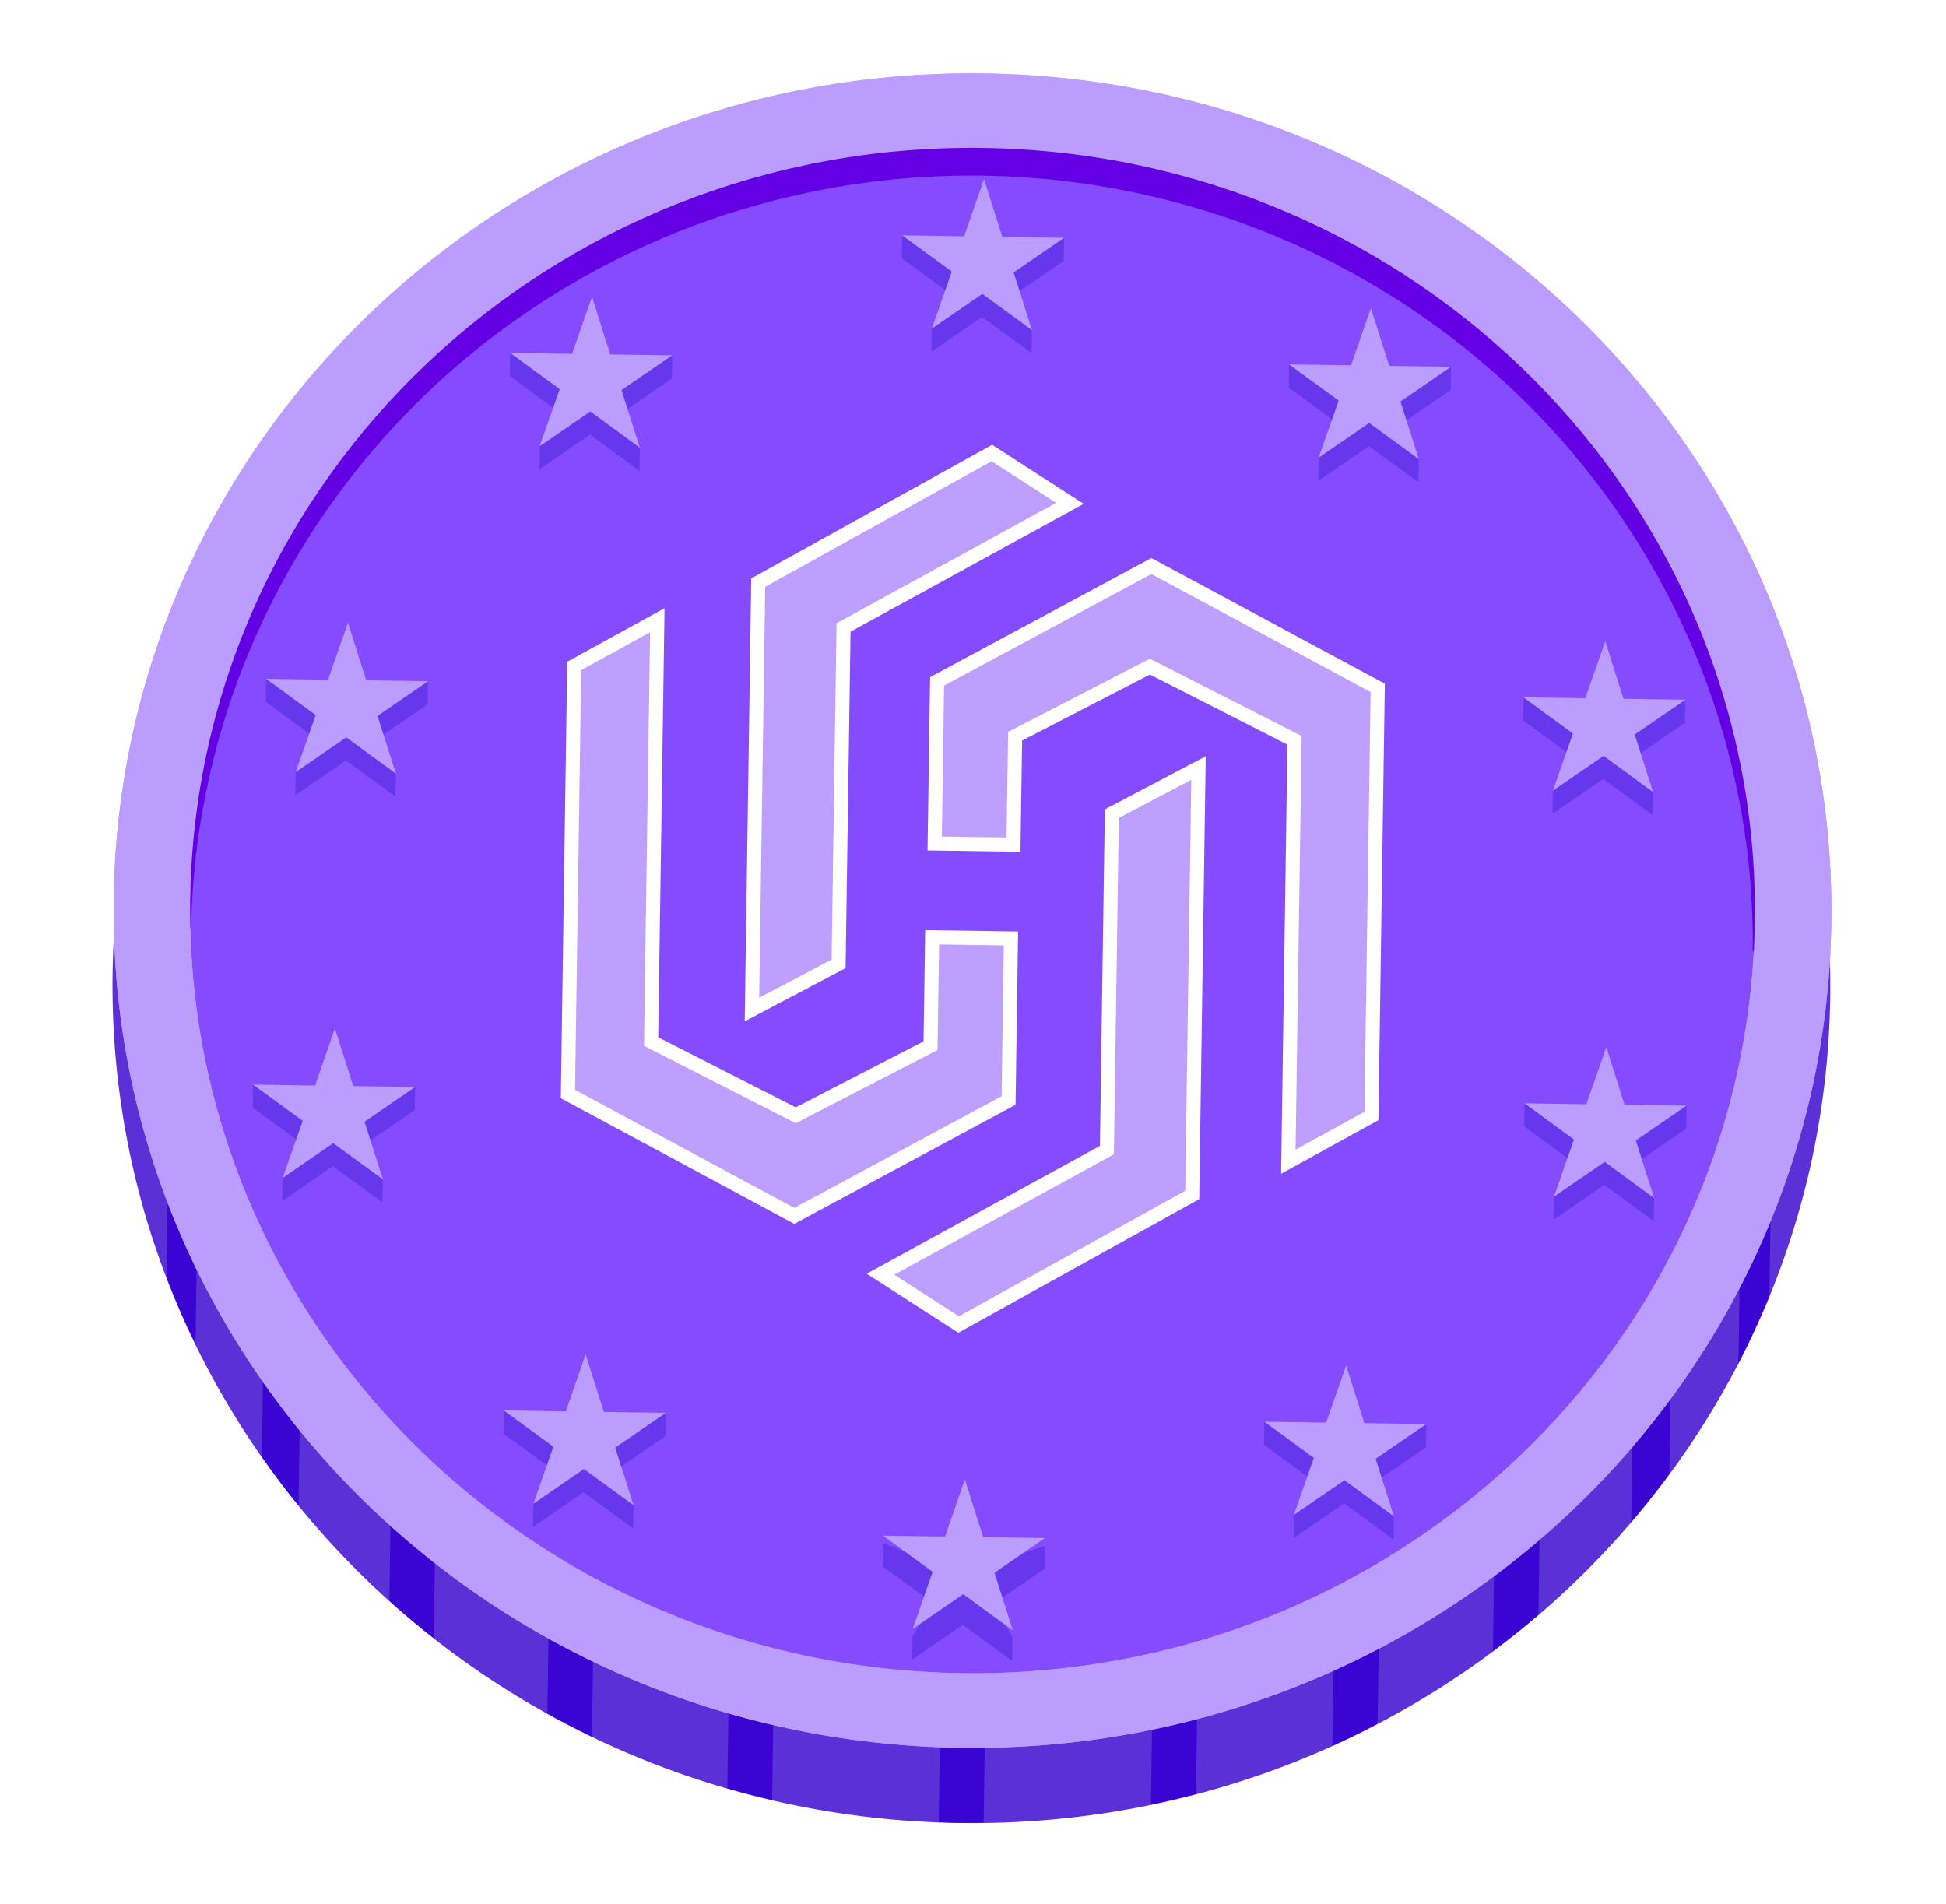 <svg width="138" height="135" viewBox="0 0 138 135" fill="none" xmlns="http://www.w3.org/2000/svg">
<path d="M68.013 129.276C101.648 129.771 129.305 103.593 129.787 70.805C130.27 38.018 103.395 11.037 69.76 10.543C36.125 10.048 8.468 36.226 7.985 69.013C7.503 101.801 34.378 128.781 68.013 129.276Z" fill="#5B30D6"/>
<path d="M11.899 84.496L11.81 90.561C12.423 92.174 13.111 93.768 13.864 95.311L14.023 84.527L11.899 84.496ZM18.675 96.014L18.568 103.3C19.4 104.482 20.264 105.644 21.172 106.765L21.329 96.053L18.675 96.014ZM27.729 105.671L27.614 113.526C28.631 114.442 29.68 115.317 30.761 116.161L30.915 105.718L27.729 105.671ZM38.941 113.072L38.817 121.517C39.849 122.092 40.903 122.635 41.978 123.158L42.126 113.119L38.941 113.072ZM51.71 117.867L51.578 126.809C52.625 127.114 53.683 127.388 54.752 127.642L54.895 117.913L51.71 117.867ZM66.71 119.681L66.57 129.214C67.047 129.231 67.525 129.259 68.013 129.266C68.597 129.275 69.181 129.252 69.755 129.25L69.895 119.728L66.71 119.681ZM81.758 118.236L81.615 127.965C82.691 127.743 83.756 127.489 84.812 127.215L84.943 118.283L81.758 118.236ZM94.631 113.757L94.483 123.807C95.573 123.315 96.643 122.782 97.692 122.229L97.816 113.804L94.631 113.757ZM106.025 106.626L105.871 117.08C106.976 116.263 108.051 115.409 109.094 114.518L109.21 106.673L106.025 106.626ZM118.492 97.255L115.838 97.216L115.68 107.928C116.62 106.824 117.529 105.688 118.385 104.52L118.492 97.255ZM125.562 85.899L123.438 85.868L123.279 96.673C124.077 95.122 124.812 93.528 125.473 91.912L125.562 85.899Z" fill="#3A05D2"/>
<path d="M68.091 123.935C101.726 124.43 129.384 98.252 129.866 65.465C130.348 32.677 103.473 5.697 69.838 5.202C36.204 4.707 8.546 30.885 8.064 63.672C7.581 96.46 34.457 123.44 68.091 123.935Z" fill="#BB9CFF"/>
<path d="M68.169 118.647C98.808 119.098 124.001 95.252 124.441 65.385C124.88 35.519 100.399 10.942 69.761 10.491C39.122 10.04 13.929 33.886 13.489 63.753C13.05 93.619 37.531 118.196 68.169 118.647Z" fill="#844CFE"/>
<path d="M13.353 65.821C13.065 58.694 14.434 51.489 17.082 44.758C19.836 38.048 23.994 31.867 29.2 26.644C39.655 16.176 54.695 10.238 69.762 10.387C84.827 10.692 99.696 17.06 109.818 27.84C114.879 33.205 118.842 39.516 121.398 46.292C123.857 53.109 125.014 60.342 124.506 67.456L124.293 67.453C124.377 60.349 123.038 53.297 120.351 46.691C117.659 40.093 113.676 34.067 108.622 28.951C103.566 23.84 97.528 19.748 90.852 16.909C84.179 14.078 76.996 12.565 69.721 12.457C62.446 12.35 55.222 13.651 48.468 16.285C41.712 18.927 35.556 22.839 30.351 27.799C25.147 32.762 20.987 38.668 18.106 45.187C15.226 51.711 13.68 58.721 13.554 65.824L13.353 65.821Z" fill="#6400E4"/>
<path d="M69.838 5.213C36.203 4.718 8.546 30.895 8.064 63.683C7.581 96.472 34.456 123.451 68.091 123.946C101.727 124.441 129.383 98.264 129.866 65.475C130.348 32.687 103.474 5.707 69.838 5.213ZM68.169 118.657C37.527 118.206 13.05 93.633 13.489 63.763C13.929 33.883 39.119 10.04 69.761 10.491C100.402 10.942 124.88 35.516 124.441 65.385C124.001 95.255 98.811 119.108 68.169 118.657Z" fill="#BB9CFF"/>
<path d="M41.959 22.69L43.248 26.777L47.668 25.207L47.644 26.842L44.05 29.305L45.373 31.747L45.349 33.392L41.84 30.825L38.246 33.288L38.27 31.642L39.665 29.24L36.156 26.673L36.18 25.038L40.541 26.738L41.959 22.69ZM24.649 45.79L25.949 49.877L30.358 48.306L30.334 49.942L26.75 52.405L28.074 54.857L28.049 56.492L24.53 53.925L20.947 56.388L20.971 54.752L22.365 52.34L18.846 49.773L18.87 48.138L23.241 49.837L24.649 45.79ZM23.727 74.565L25.026 78.653L29.435 77.082L29.411 78.717L25.828 81.18L27.151 83.632L27.127 85.268L23.607 82.7L20.024 85.163L20.048 83.528L21.443 81.116L17.923 78.548L17.947 76.913L22.319 78.613L23.727 74.565ZM41.504 97.684L42.803 101.772L47.212 100.201L47.188 101.836L43.605 104.299L44.928 106.741L44.904 108.387L41.384 105.819L37.801 108.282L37.825 106.637L39.22 104.235L35.7 101.667L35.724 100.032L40.096 101.732L41.504 97.684ZM97.191 23.503L95.783 27.55L91.411 25.851L91.387 27.486L94.907 30.053L93.512 32.455L93.488 34.101L97.071 31.638L100.591 34.205L100.615 32.56L99.292 30.118L102.875 27.655L102.899 26.02L98.49 27.59L97.191 23.503ZM113.814 47.102L112.395 51.149L108.034 49.45L108.01 51.085L111.519 53.652L110.124 56.064L110.1 57.7L113.694 55.237L117.203 57.804L117.227 56.169L115.904 53.717L119.498 51.254L119.522 49.618L115.102 51.189L113.814 47.102ZM113.889 75.892L112.47 79.94L108.11 78.24L108.086 79.875L111.595 82.442L110.2 84.855L110.176 86.49L113.77 84.027L117.279 86.594L117.303 84.959L115.98 82.507L119.573 80.044L119.598 78.409L115.178 79.979L113.889 75.892ZM95.44 98.478L94.021 102.526L89.66 100.826L89.636 102.461L93.145 105.028L91.751 107.43L91.726 109.076L95.32 106.613L98.829 109.18L98.854 107.535L97.53 105.093L101.124 102.63L101.148 100.995L96.728 102.565L95.44 98.478Z" fill="#6637ED"/>
<path d="M95.464 96.833L96.753 100.92L101.148 100.985L97.554 103.448L98.854 107.535L95.344 104.968L91.751 107.431L93.169 103.383L89.66 100.816L94.045 100.88L95.464 96.833ZM113.913 74.257L115.202 78.345L119.598 78.409L116.004 80.872L117.303 84.96L113.794 82.392L110.2 84.855L111.619 80.808L108.11 78.24L112.495 78.305L113.913 74.257ZM113.838 45.467L115.126 49.554L119.522 49.619L115.928 52.082L117.227 56.169L113.718 53.602L110.124 56.065L111.543 52.017L108.034 49.45L112.419 49.514L113.838 45.467ZM97.215 21.858L98.514 25.945L102.899 26.01L99.316 28.473L100.615 32.56L97.095 29.993L93.512 32.456L94.931 28.408L91.411 25.841L95.807 25.905L97.215 21.858Z" fill="#BB9CFF"/>
<path d="M68.392 107.086L69.692 111.174L74.101 109.603L74.077 111.238L70.493 113.701L71.817 116.154L71.793 117.789L68.273 115.221L64.689 117.684L64.714 116.049L66.108 113.637L62.589 111.069L62.613 109.434L66.984 111.134L68.392 107.086Z" fill="#6637ED"/>
<path d="M68.424 104.914L69.724 109.001L74.109 109.066L70.525 111.528L71.825 115.616L68.305 113.049L64.722 115.511L66.14 111.464L62.621 108.897L67.016 108.961L68.424 104.914Z" fill="#BB9CFF"/>
<path d="M69.757 14.341L71.056 18.429L75.465 16.858L75.441 18.493L71.858 20.956L73.181 23.408L73.157 25.044L69.637 22.476L66.054 24.939L66.078 23.304L67.473 20.892L63.953 18.324L63.977 16.689L68.349 18.389L69.757 14.341Z" fill="#6637ED"/>
<path d="M69.781 12.707L71.08 16.794L75.465 16.859L71.882 19.322L73.181 23.409L69.662 20.842L66.078 23.305L67.497 19.257L63.977 16.69L68.373 16.754L69.781 12.707ZM41.528 96.039L40.12 100.087L35.724 100.022L39.244 102.59L37.825 106.637L41.408 104.174L44.928 106.742L43.629 102.654L47.212 100.191L42.827 100.127L41.528 96.039ZM23.751 72.931L22.343 76.978L17.947 76.914L21.467 79.481L20.048 83.529L23.631 81.066L27.151 83.633L25.852 79.546L29.435 77.083L25.05 77.018L23.751 72.931ZM24.674 44.155L23.265 48.203L18.87 48.138L22.389 50.706L20.971 54.753L24.554 52.29L28.074 54.858L26.774 50.77L30.358 48.307L25.973 48.243L24.674 44.155ZM41.984 21.045L40.565 25.093L36.18 25.028L39.689 27.595L38.27 31.643L41.864 29.18L45.373 31.747L44.074 27.66L47.668 25.197L43.272 25.133L41.984 21.045Z" fill="#BB9CFF"/>
<path d="M94.537 47.253L69.431 32.877L43.913 46.508L94.537 47.253Z" fill="#844CFE"/>
<g filter="url(#filter0_d_3601_1203)">
<path d="M46.613 43.782L40.721 47.025L40.274 77.382L56.325 86.022L71.522 77.842L71.691 66.349L66.102 66.267L65.989 73.955L56.429 78.888L46.173 73.663L46.613 43.782Z" fill="url(#paint0_linear_3601_1203)"/>
<path d="M46.613 43.782L40.721 47.025L40.274 77.382L56.325 86.022L71.522 77.842L71.691 66.349L66.102 66.267L65.989 73.955L56.429 78.888L46.173 73.663L46.613 43.782Z" stroke="white"/>
<path d="M91.362 82.18L97.255 78.937L97.701 48.58L81.651 39.94L66.454 48.12L66.284 59.613L71.873 59.695L71.987 52.007L81.546 47.074L91.802 52.298L91.362 82.18Z" fill="url(#paint1_linear_3601_1203)"/>
<path d="M91.362 82.18L97.255 78.937L97.701 48.58L81.651 39.94L66.454 48.12L66.284 59.613L71.873 59.695L71.987 52.007L81.546 47.074L91.802 52.298L91.362 82.18Z" stroke="white"/>
<path d="M75.874 35.494L70.336 31.924L53.769 41.115L53.323 71.392L59.469 68.153L59.82 44.295L75.874 35.494Z" fill="url(#paint2_linear_3601_1203)"/>
<path d="M75.874 35.494L70.336 31.924L53.769 41.115L53.323 71.392L59.469 68.153L59.82 44.295L75.874 35.494Z" stroke="white"/>
<path d="M62.441 90.158L67.979 93.728L84.546 84.538L84.992 54.26L78.846 57.499L78.495 81.357L62.441 90.158Z" fill="url(#paint3_linear_3601_1203)"/>
<path d="M62.441 90.158L67.979 93.728L84.546 84.538L84.992 54.26L78.846 57.499L78.495 81.357L62.441 90.158Z" stroke="white"/>
</g>
<defs>
<filter id="filter0_d_3601_1203" x="39.974" y="31.825" width="58.027" height="62.403" filterUnits="userSpaceOnUse" color-interpolation-filters="sRGB">
<feFlood flood-opacity="0" result="BackgroundImageFix"/>
<feColorMatrix in="SourceAlpha" type="matrix" values="0 0 0 0 0 0 0 0 0 0 0 0 0 0 0 0 0 0 127 0" result="hardAlpha"/>
<feOffset dy="0.2"/>
<feGaussianBlur stdDeviation="0.15"/>
<feComposite in2="hardAlpha" operator="out"/>
<feColorMatrix type="matrix" values="0 0 0 0 0 0 0 0 0 0 0 0 0 0 0 0 0 0 0.25 0"/>
<feBlend mode="normal" in2="BackgroundImageFix" result="effect1_dropShadow_3601_1203"/>
<feBlend mode="normal" in="SourceGraphic" in2="effect1_dropShadow_3601_1203" result="shape"/>
</filter>
<linearGradient id="paint0_linear_3601_1203" x1="55.774" y1="86.013" x2="56.393" y2="43.926" gradientUnits="userSpaceOnUse">
<stop stop-color="#9B6DFF"/>
<stop offset="0" stop-color="#BD9FFF"/>
</linearGradient>
<linearGradient id="paint1_linear_3601_1203" x1="82.201" y1="39.948" x2="81.582" y2="82.036" gradientUnits="userSpaceOnUse">
<stop stop-color="#9B6DFF"/>
<stop offset="0" stop-color="#BD9FFF"/>
</linearGradient>
<linearGradient id="paint2_linear_3601_1203" x1="64.332" y1="71.554" x2="64.916" y2="31.845" gradientUnits="userSpaceOnUse">
<stop stop-color="#9B6DFF"/>
<stop offset="0" stop-color="#BD9FFF"/>
</linearGradient>
<linearGradient id="paint3_linear_3601_1203" x1="73.983" y1="54.098" x2="73.399" y2="93.808" gradientUnits="userSpaceOnUse">
<stop stop-color="#9B6DFF"/>
<stop offset="0" stop-color="#BD9FFF"/>
</linearGradient>
</defs>
</svg>
